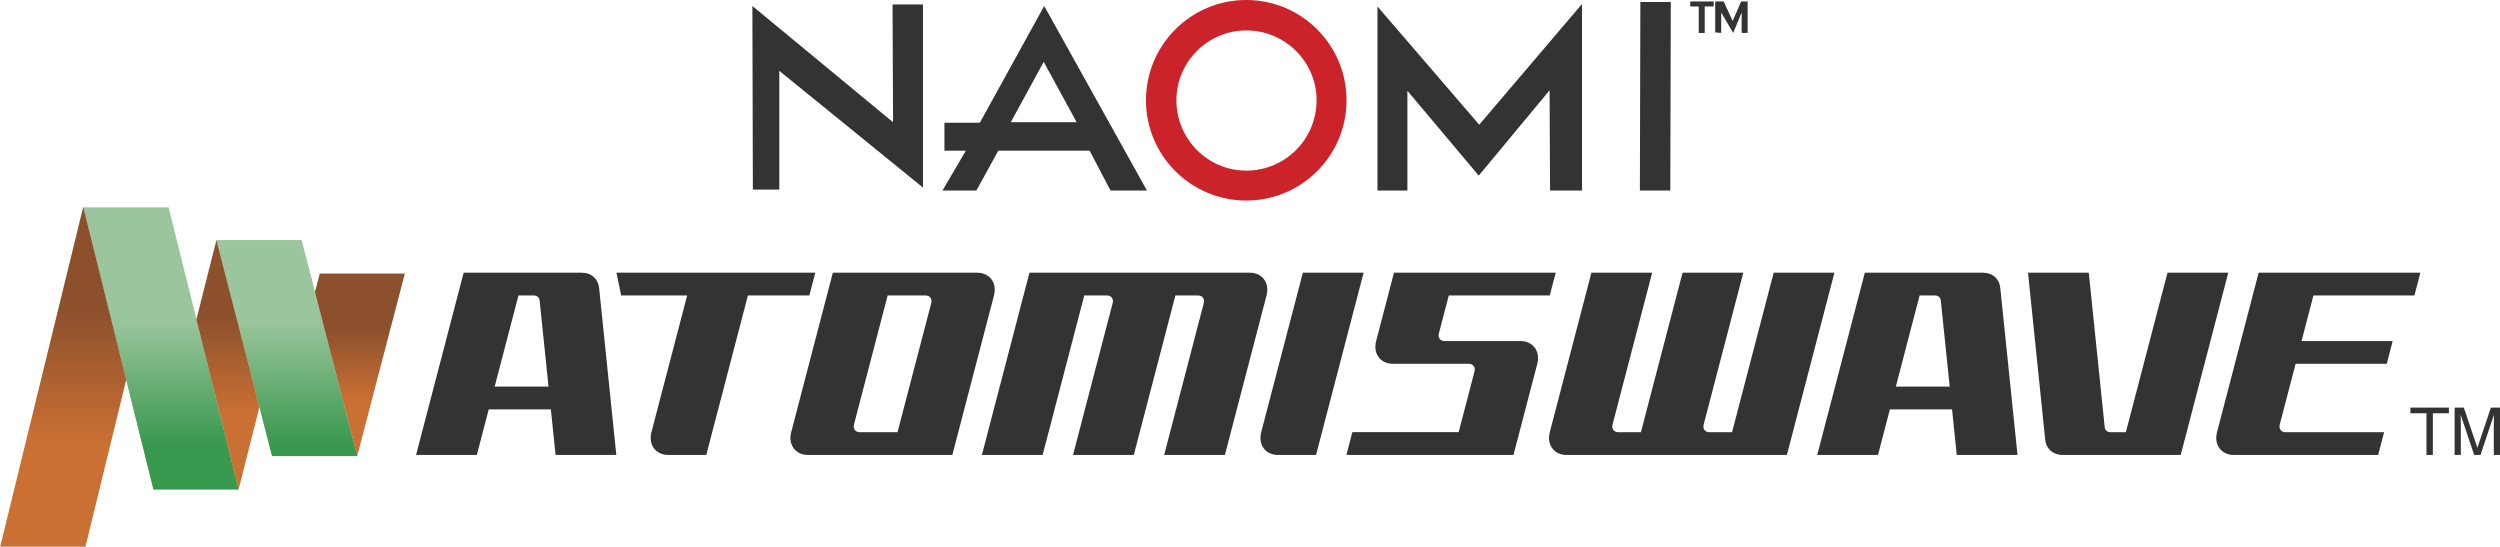 <?xml version="1.0" encoding="UTF-8" standalone="no"?>
<!-- Generator: Adobe Illustrator 13.0.0, SVG Export Plug-In . SVG Version: 6.00 Build 14948)  -->

<svg
   version="1.2"
   id="Layer_1"
   x="0px"
   y="0px"
   width="567.304"
   height="124.048"
   viewBox="0 0 567.304 124.048"
   xml:space="preserve"
   sodipodi:docname="system.svg"
   inkscape:version="1.1.1 (3bf5ae0d25, 2021-09-20)"
   xmlns:inkscape="http://www.inkscape.org/namespaces/inkscape"
   xmlns:sodipodi="http://sodipodi.sourceforge.net/DTD/sodipodi-0.dtd"
   xmlns:xlink="http://www.w3.org/1999/xlink"
   xmlns="http://www.w3.org/2000/svg"
   xmlns:svg="http://www.w3.org/2000/svg"><defs
   id="defs29"><clipPath
     clipPathUnits="userSpaceOnUse"
     id="clipPath3065"><path
       inkscape:connector-curvature="0"
       d="m 35.06,793.33 h 8.48 l 6.988,-28.146 h -8.48 l -6.988,28.146"
       id="path3067" /></clipPath><clipPath
     clipPathUnits="userSpaceOnUse"
     id="clipPath3073"><path
       inkscape:connector-curvature="0"
       d="M 0,793.26 H 612 V -0.06 H 0 Z"
       id="path3075" /></clipPath><linearGradient
     inkscape:collect="always"
     xlink:href="#linearGradient3089"
     id="linearGradient4159"
     gradientUnits="userSpaceOnUse"
     gradientTransform="matrix(0,-28.146,-19.469,0,52.528,793.33)"
     x1="0.15"
     y1="0"
     x2="0.4"
     y2="0" /><linearGradient
     x1="0.15"
     y1="0"
     x2="0.4"
     y2="0"
     gradientUnits="userSpaceOnUse"
     gradientTransform="matrix(0,-28.146,-19.469,0,52.528,793.33)"
     id="linearGradient3089"><stop
       style="stop-opacity:1;stop-color:#e2e9df"
       offset="0"
       id="stop3091" /><stop
       style="stop-opacity:1;stop-color:#9bc59d"
       offset="1"
       id="stop3093" /></linearGradient><linearGradient
     inkscape:collect="always"
     xlink:href="#linearGradient3109"
     id="linearGradient4161"
     gradientUnits="userSpaceOnUse"
     gradientTransform="matrix(0,-28.146,-19.469,0,52.528,793.33)"
     x1="0.4"
     y1="0"
     x2="0.85"
     y2="0" /><linearGradient
     x1="0.4"
     y1="0"
     x2="0.85"
     y2="0"
     gradientUnits="userSpaceOnUse"
     gradientTransform="matrix(0,-28.146,-19.469,0,52.528,793.33)"
     id="linearGradient3109"><stop
       style="stop-opacity:1;stop-color:#9bc59d"
       offset="0"
       id="stop3111" /><stop
       style="stop-opacity:1;stop-color:#38984d"
       offset="1"
       id="stop3113" /></linearGradient><clipPath
     clipPathUnits="userSpaceOnUse"
     id="clipPath3121"><path
       inkscape:connector-curvature="0"
       d="m 48.319,790.014 h 8.482 l 5.539,-21.505 H 53.86 l -5.541,21.505"
       id="path3123" /></clipPath><linearGradient
     inkscape:collect="always"
     xlink:href="#linearGradient3137"
     id="linearGradient4163"
     gradientUnits="userSpaceOnUse"
     gradientTransform="matrix(0,-28.163,-18.021,0,64.341,793.351)"
     x1="0.15"
     y1="0"
     x2="0.4"
     y2="0" /><linearGradient
     x1="0.15"
     y1="0"
     x2="0.4"
     y2="0"
     gradientUnits="userSpaceOnUse"
     gradientTransform="matrix(0,-28.163,-18.021,0,64.341,793.351)"
     id="linearGradient3137"><stop
       style="stop-opacity:1;stop-color:#e2e9df"
       offset="0"
       id="stop3139" /><stop
       style="stop-opacity:1;stop-color:#9bc59d"
       offset="1"
       id="stop3141" /></linearGradient><linearGradient
     inkscape:collect="always"
     xlink:href="#linearGradient3157"
     id="linearGradient4165"
     gradientUnits="userSpaceOnUse"
     gradientTransform="matrix(0,-28.163,-18.021,0,64.341,793.351)"
     x1="0.4"
     y1="0"
     x2="0.85"
     y2="0" /><linearGradient
     x1="0.4"
     y1="0"
     x2="0.85"
     y2="0"
     gradientUnits="userSpaceOnUse"
     gradientTransform="matrix(0,-28.163,-18.021,0,64.341,793.351)"
     id="linearGradient3157"><stop
       style="stop-opacity:1;stop-color:#9bc59d"
       offset="0"
       id="stop3159" /><stop
       style="stop-opacity:1;stop-color:#38984d"
       offset="1"
       id="stop3161" /></linearGradient><clipPath
     clipPathUnits="userSpaceOnUse"
     id="clipPath3169"><path
       inkscape:connector-curvature="0"
       d="m 35.06,793.33 -8.293,-33.935 h 8.492 l 4.078,16.711 -4.277,17.225"
       id="path3171" /></clipPath><clipPath
     clipPathUnits="userSpaceOnUse"
     id="clipPath3177"><path
       inkscape:connector-curvature="0"
       d="M 0,793.26 H 612 V -0.06 H 0 Z"
       id="path3179" /></clipPath><linearGradient
     inkscape:collect="always"
     xlink:href="#linearGradient3193"
     id="linearGradient4167"
     gradientUnits="userSpaceOnUse"
     gradientTransform="matrix(0,33.935,16.57,0,24.767,759.453)"
     spreadMethod="pad"
     x1="0.3"
     y1="0"
     x2="0.7"
     y2="0" /><linearGradient
     x1="0.3"
     y1="0"
     x2="0.7"
     y2="0"
     gradientUnits="userSpaceOnUse"
     gradientTransform="matrix(0,33.935,16.57,0,24.767,759.453)"
     spreadMethod="pad"
     id="linearGradient3193"><stop
       style="stop-opacity:1;stop-color:#cb7033"
       offset="0"
       id="stop3195" /><stop
       style="stop-opacity:1;stop-color:#8c502d"
       offset="1"
       id="stop3197" /></linearGradient><clipPath
     clipPathUnits="userSpaceOnUse"
     id="clipPath3205"><path
       inkscape:connector-curvature="0"
       d="m 58.61,786.68 -0.479,-1.83 4.209,-16.341 4.74,18.171 h -8.471"
       id="path3207" /></clipPath><linearGradient
     inkscape:collect="always"
     xlink:href="#linearGradient3221"
     id="linearGradient4169"
     gradientUnits="userSpaceOnUse"
     gradientTransform="matrix(0,18.171,12.949,0,56.132,768.509)"
     spreadMethod="pad"
     x1="0.3"
     y1="0"
     x2="0.7"
     y2="0" /><linearGradient
     x1="0.3"
     y1="0"
     x2="0.7"
     y2="0"
     gradientUnits="userSpaceOnUse"
     gradientTransform="matrix(0,18.171,12.949,0,56.132,768.509)"
     spreadMethod="pad"
     id="linearGradient3221"><stop
       style="stop-opacity:1;stop-color:#cb7033"
       offset="0"
       id="stop3223" /><stop
       style="stop-opacity:1;stop-color:#8c502d"
       offset="1"
       id="stop3225" /></linearGradient><clipPath
     clipPathUnits="userSpaceOnUse"
     id="clipPath3233"><path
       inkscape:connector-curvature="0"
       d="m 48.319,790.014 -1.994,-7.901 4.203,-16.928 2.074,8.208 -4.283,16.622"
       id="path3235" /></clipPath><linearGradient
     inkscape:collect="always"
     xlink:href="#linearGradient3249"
     id="linearGradient4171"
     gradientUnits="userSpaceOnUse"
     gradientTransform="matrix(0,24.83,10.277,0,44.325,765.184)"
     spreadMethod="pad"
     x1="0.3"
     y1="0"
     x2="0.7"
     y2="0" /><linearGradient
     x1="0.3"
     y1="0"
     x2="0.7"
     y2="0"
     gradientUnits="userSpaceOnUse"
     gradientTransform="matrix(0,24.83,10.277,0,44.325,765.184)"
     spreadMethod="pad"
     id="linearGradient3249"><stop
       style="stop-opacity:1;stop-color:#cb7033"
       offset="0"
       id="stop3251" /><stop
       style="stop-opacity:1;stop-color:#8c502d"
       offset="1"
       id="stop3253" /></linearGradient></defs><sodipodi:namedview
   id="namedview27"
   pagecolor="#ffffff"
   bordercolor="#666666"
   borderopacity="1.0"
   inkscape:pageshadow="2"
   inkscape:pageopacity="0.0"
   inkscape:pagecheckerboard="0"
   showgrid="false"
   inkscape:zoom="0.93309581"
   inkscape:cx="223.98557"
   inkscape:cy="322.04624"
   inkscape:window-width="1920"
   inkscape:window-height="1009"
   inkscape:window-x="-8"
   inkscape:window-y="-8"
   inkscape:window-maximized="1"
   inkscape:current-layer="Layer_1" />


<path
   d="M 209.444,42.565 V 1.019 h -6.905 l 0.114,26.717 -31.924,-26.377 0.113,41.66 h 6.001 V 16.076 Z m 4.416,0.679 5.321,-9.056 H 214.312 v -6.338 h 8.038 l 14.603,-26.491 23.321,41.885 h -8.264 l -4.754,-9.056 h -20.716 l -4.981,9.056 z M 229.369,27.736 h 14.943 l -7.472,-13.698 z m 90,15.508 h -6.792 V 1.471 L 335.67,28.3 358.99,0.906 V 43.244 H 351.744 L 351.632,20.49 335.557,39.849 319.369,20.603 Z m 52.754,0 0.112,-42.791 h 6.905 L 379.028,43.244 Z M 385.481,7.472 V 1.471 h -1.924 V 0.339 h 5.321 V 1.471 h -2.04 v 6.001 z m 3.736,-0.114 V 0.339 h 1.924 l 2.039,4.416 1.924,-4.416 h 1.474 V 7.472 h -1.36 V 2.83 l -1.924,4.642 -2.717,-4.642 v 4.642 z"
   id="path4"
   style="clip-rule:evenodd;fill-rule:evenodd;stroke-width:1.236;fill:#333333" /><path
   d="m 260.048,22.755 c 0,-12.566 10.189,-22.755 22.756,-22.755 12.565,0 22.754,10.189 22.754,22.755 0,12.565 -10.189,22.754 -22.754,22.754 -12.567,0 -22.756,-10.189 -22.756,-22.754 z m 22.756,15.962 c 8.83,0 15.959,-7.133 15.959,-15.962 0,-8.716 -7.13,-15.849 -15.959,-15.849 -8.718,0 -15.851,7.133 -15.851,15.849 0,8.829 7.132,15.962 15.851,15.962 z"
   fill="#cc2229"
   id="path6"
   style="clip-rule:evenodd;fill-rule:evenodd;stroke-width:1.236" /><path
   inkscape:connector-curvature="0"
   id="path3037"
   style="fill:#333333;fill-opacity:1;fill-rule:nonzero;stroke:none;stroke-width:1.135"
   d="m 546.978,92.487 h 8.73 v 1.288 h -3.642 v 9.461 h -1.447 v -9.461 h -3.642 z" /><path
   inkscape:connector-curvature="0"
   id="path3039"
   style="fill:#333333;fill-opacity:1;fill-rule:nonzero;stroke:none;stroke-width:1.135"
   d="m 565.897,103.235 v -6.345 c 0,-0.316 0.031,-1.679 0.031,-2.68 h -0.031 l -3.018,9.026 h -1.438 l -3.027,-9.012 h -0.031 c 0,0.988 0.031,2.351 0.031,2.667 v 6.345 h -1.407 V 92.487 h 2.083 l 3.067,9.087 h 0.031 l 3.054,-9.087 h 2.061 v 10.749 h -1.407 z" /><path
   inkscape:connector-curvature="0"
   id="path3041"
   style="fill:#333333;fill-opacity:1;fill-rule:nonzero;stroke:none;stroke-width:1.135"
   d="m 290.016,103.241 c -2.853,0 -4.563,-2.318 -3.819,-5.172 l 9.451,-36.189 h 13.783 l -10.795,41.361 z" /><path
   inkscape:connector-curvature="0"
   id="path3043"
   style="fill:#333333;fill-opacity:1;fill-rule:nonzero;stroke:none;stroke-width:1.135"
   d="m 283.588,61.88 h -49.979 l -10.8,41.361 h 13.787 l 9.447,-36.192 h 5.168 c 0.953,0 1.527,0.773 1.278,1.725 l -8.997,34.467 h 13.787 l 9.442,-36.192 h 5.173 c 0.953,0 1.518,0.773 1.273,1.725 l -8.997,34.467 h 13.783 l 9.451,-36.192 c 0.748,-2.856 -0.962,-5.169 -3.815,-5.169 z" /><path
   inkscape:connector-curvature="0"
   id="path3045"
   style="fill:#333333;fill-opacity:1;fill-rule:nonzero;stroke:none;stroke-width:1.135"
   d="m 334.6,84.282 c 0.245,-0.952 -0.32,-1.723 -1.273,-1.723 h -17.233 c -2.853,0 -4.563,-2.316 -3.819,-5.168 l 4.047,-15.511 h 36.695 l -1.345,5.169 h -22.909 l -2.252,8.619 c -0.249,0.95 0.32,1.723 1.269,1.723 h 17.237 c 2.853,0 4.567,2.315 3.824,5.168 l -5.404,20.682 h -37.911 l 1.349,-5.172 h 24.124 z" /><path
   inkscape:connector-curvature="0"
   id="path3047"
   style="fill:#333333;fill-opacity:1;fill-rule:nonzero;stroke:none;stroke-width:1.135"
   d="m 225.555,67.049 c 0.744,-2.856 -0.966,-5.169 -3.82,-5.169 h -32.747 l -9.446,36.189 c -0.748,2.854 0.966,5.172 3.824,5.172 h 32.738 z m -21.885,31.02 h -8.618 c -0.953,0 -1.523,-0.771 -1.273,-1.723 l 7.648,-29.298 h 8.614 c 0.957,0 1.527,0.773 1.278,1.725 z" /><path
   inkscape:connector-curvature="0"
   id="path3049"
   style="fill:#333333;fill-opacity:1;fill-rule:nonzero;stroke:none;stroke-width:1.135"
   d="m 355.501,103.241 h 49.979 l 10.791,-41.361 h -13.783 l -9.446,36.189 h -5.173 c -0.953,0 -1.527,-0.771 -1.273,-1.723 l 8.997,-34.466 h -13.782 l -9.451,36.189 h -5.169 c -0.953,0 -1.523,-0.771 -1.273,-1.723 L 374.914,61.88 h -13.787 l -9.447,36.189 c -0.748,2.854 0.962,5.172 3.82,5.172 z" /><path
   inkscape:connector-curvature="0"
   id="path3051"
   style="fill:#333333;fill-opacity:1;fill-rule:nonzero;stroke:none;stroke-width:1.135"
   d="m 518.598,98.069 c -0.953,0 -1.522,-0.771 -1.273,-1.723 l 3.597,-13.787 h 20.683 l 1.344,-5.168 h -20.678 l 2.698,-10.342 h 22.913 l 1.349,-5.169 h -36.696 l -9.446,36.189 c -0.748,2.854 0.966,5.172 3.819,5.172 h 32.743 l 1.353,-5.172 z" /><path
   inkscape:connector-curvature="0"
   id="path3053"
   style="fill:#333333;fill-opacity:1;fill-rule:nonzero;stroke:none;stroke-width:1.135"
   d="m 139.891,61.88 1.064,5.169 h 14.976 l -8.106,31.02 c -0.744,2.854 0.971,5.172 3.824,5.172 h 8.619 l 9.451,-36.192 h 13.943 l 1.349,-5.169 z" /><path
   inkscape:connector-curvature="0"
   id="path3055"
   style="fill:#333333;fill-opacity:1;fill-rule:nonzero;stroke:none;stroke-width:1.135"
   d="m 135.951,65.318 c -0.187,-2.007 -1.727,-3.438 -3.975,-3.438 h -26.763 l -10.8,41.361 h 13.791 l 2.698,-10.34 h 14.103 l 1.064,10.34 h 13.787 z m -23.701,22.412 5.4,-20.681 h 3.477 c 0.761,0 1.278,0.489 1.331,1.172 l 2.012,19.51 z" /><path
   inkscape:connector-curvature="0"
   id="path3057"
   style="fill:#333333;fill-opacity:1;fill-rule:nonzero;stroke:none;stroke-width:1.135"
   d="m 453.906,65.318 c -0.187,-2.007 -1.727,-3.438 -3.975,-3.438 h -26.759 l -10.804,41.361 h 13.787 l 2.698,-10.34 h 14.108 l 1.064,10.34 h 13.791 z m -23.701,22.412 5.395,-20.681 h 3.486 c 0.757,0 1.273,0.489 1.327,1.172 l 2.017,19.51 z" /><path
   inkscape:connector-curvature="0"
   id="path3059"
   style="fill:#333333;fill-opacity:1;fill-rule:nonzero;stroke:none;stroke-width:1.135"
   d="m 482.405,98.069 h -3.477 c -0.761,0 -1.278,-0.491 -1.327,-1.17 L 473.987,61.88 h -13.787 l 3.904,37.925 c 0.191,2.001 1.727,3.436 3.98,3.436 h 26.764 l 10.796,-41.361 h -13.787 z" /><g
   id="g3061"
   transform="matrix(2.279,0,0,-2.279,-61.008,1854.92)"><g
     clip-path="url(#clipPath3065)"
     id="g3063"><g
       id="g3069"><g
         clip-path="url(#clipPath3073)"
         id="g3071"><g
           id="g3077"><g
             id="g3079"><g
               id="g3085"><g
                 id="g3087"><path
                   inkscape:connector-curvature="0"
                   id="path3095"
                   style="fill:url(#linearGradient4159);stroke:none"
                   d="m 35.04,765.18 v 28.08 h 15.6 v -28.08 z" /></g></g></g></g><g
           id="g3097"><g
             id="g3099"><g
               id="g3105"><g
                 id="g3107"><path
                   inkscape:connector-curvature="0"
                   id="path3115"
                   style="fill:url(#linearGradient4161);stroke:none"
                   d="m 35.04,765.18 v 28.08 h 15.6 v -28.08 z" /></g></g></g></g></g></g></g></g><g
   id="g3117"
   transform="matrix(2.279,0,0,-2.279,-61.008,1854.92)"><g
     clip-path="url(#clipPath3121)"
     id="g3119"><g
       id="g3125"><g
         id="g3127"><g
           id="g3133"><g
             id="g3135"><path
               inkscape:connector-curvature="0"
               id="path3143"
               style="fill:url(#linearGradient4163);stroke:none"
               d="m 48.319,768.509 v 21.505 h 14.021 v -21.505 z" /></g></g></g></g><g
       id="g3145"><g
         id="g3147"><g
           id="g3153"><g
             id="g3155"><path
               inkscape:connector-curvature="0"
               id="path3163"
               style="fill:url(#linearGradient4165);stroke:none"
               d="m 48.319,768.509 v 21.505 h 14.021 v -21.505 z" /></g></g></g></g></g></g><g
   id="g3165"
   transform="matrix(2.279,0,0,-2.279,-61.008,1854.92)"><g
     clip-path="url(#clipPath3169)"
     id="g3167"><g
       id="g3173"><g
         clip-path="url(#clipPath3177)"
         id="g3175"><g
           id="g3181"><g
             id="g3183"><g
               id="g3189"><g
                 id="g3191"><path
                   inkscape:connector-curvature="0"
                   id="path3199"
                   style="fill:url(#linearGradient4167);stroke:none"
                   d="m 26.76,759.3 v 33.96 h 12.6 v -33.96 z" /></g></g></g></g></g></g></g></g><g
   id="g3201"
   transform="matrix(2.279,0,0,-2.279,-61.008,1854.92)"><g
     clip-path="url(#clipPath3205)"
     id="g3203"><g
       id="g3209"><g
         id="g3211"><g
           id="g3217"><g
             id="g3219"><path
               inkscape:connector-curvature="0"
               id="path3227"
               style="fill:url(#linearGradient4169);stroke:none"
               d="m 58.132,768.509 v 18.171 h 8.949 v -18.171 z" /></g></g></g></g></g></g><g
   id="g3229"
   transform="matrix(2.279,0,0,-2.279,-61.008,1854.92)"><g
     clip-path="url(#clipPath3233)"
     id="g3231"><g
       id="g3237"><g
         id="g3239"><g
           id="g3245"><g
             id="g3247"><path
               inkscape:connector-curvature="0"
               id="path3255"
               style="fill:url(#linearGradient4171);stroke:none"
               d="m 46.325,765.184 v 24.83 h 6.277 v -24.83 z" /></g></g></g></g></g></g></svg>
